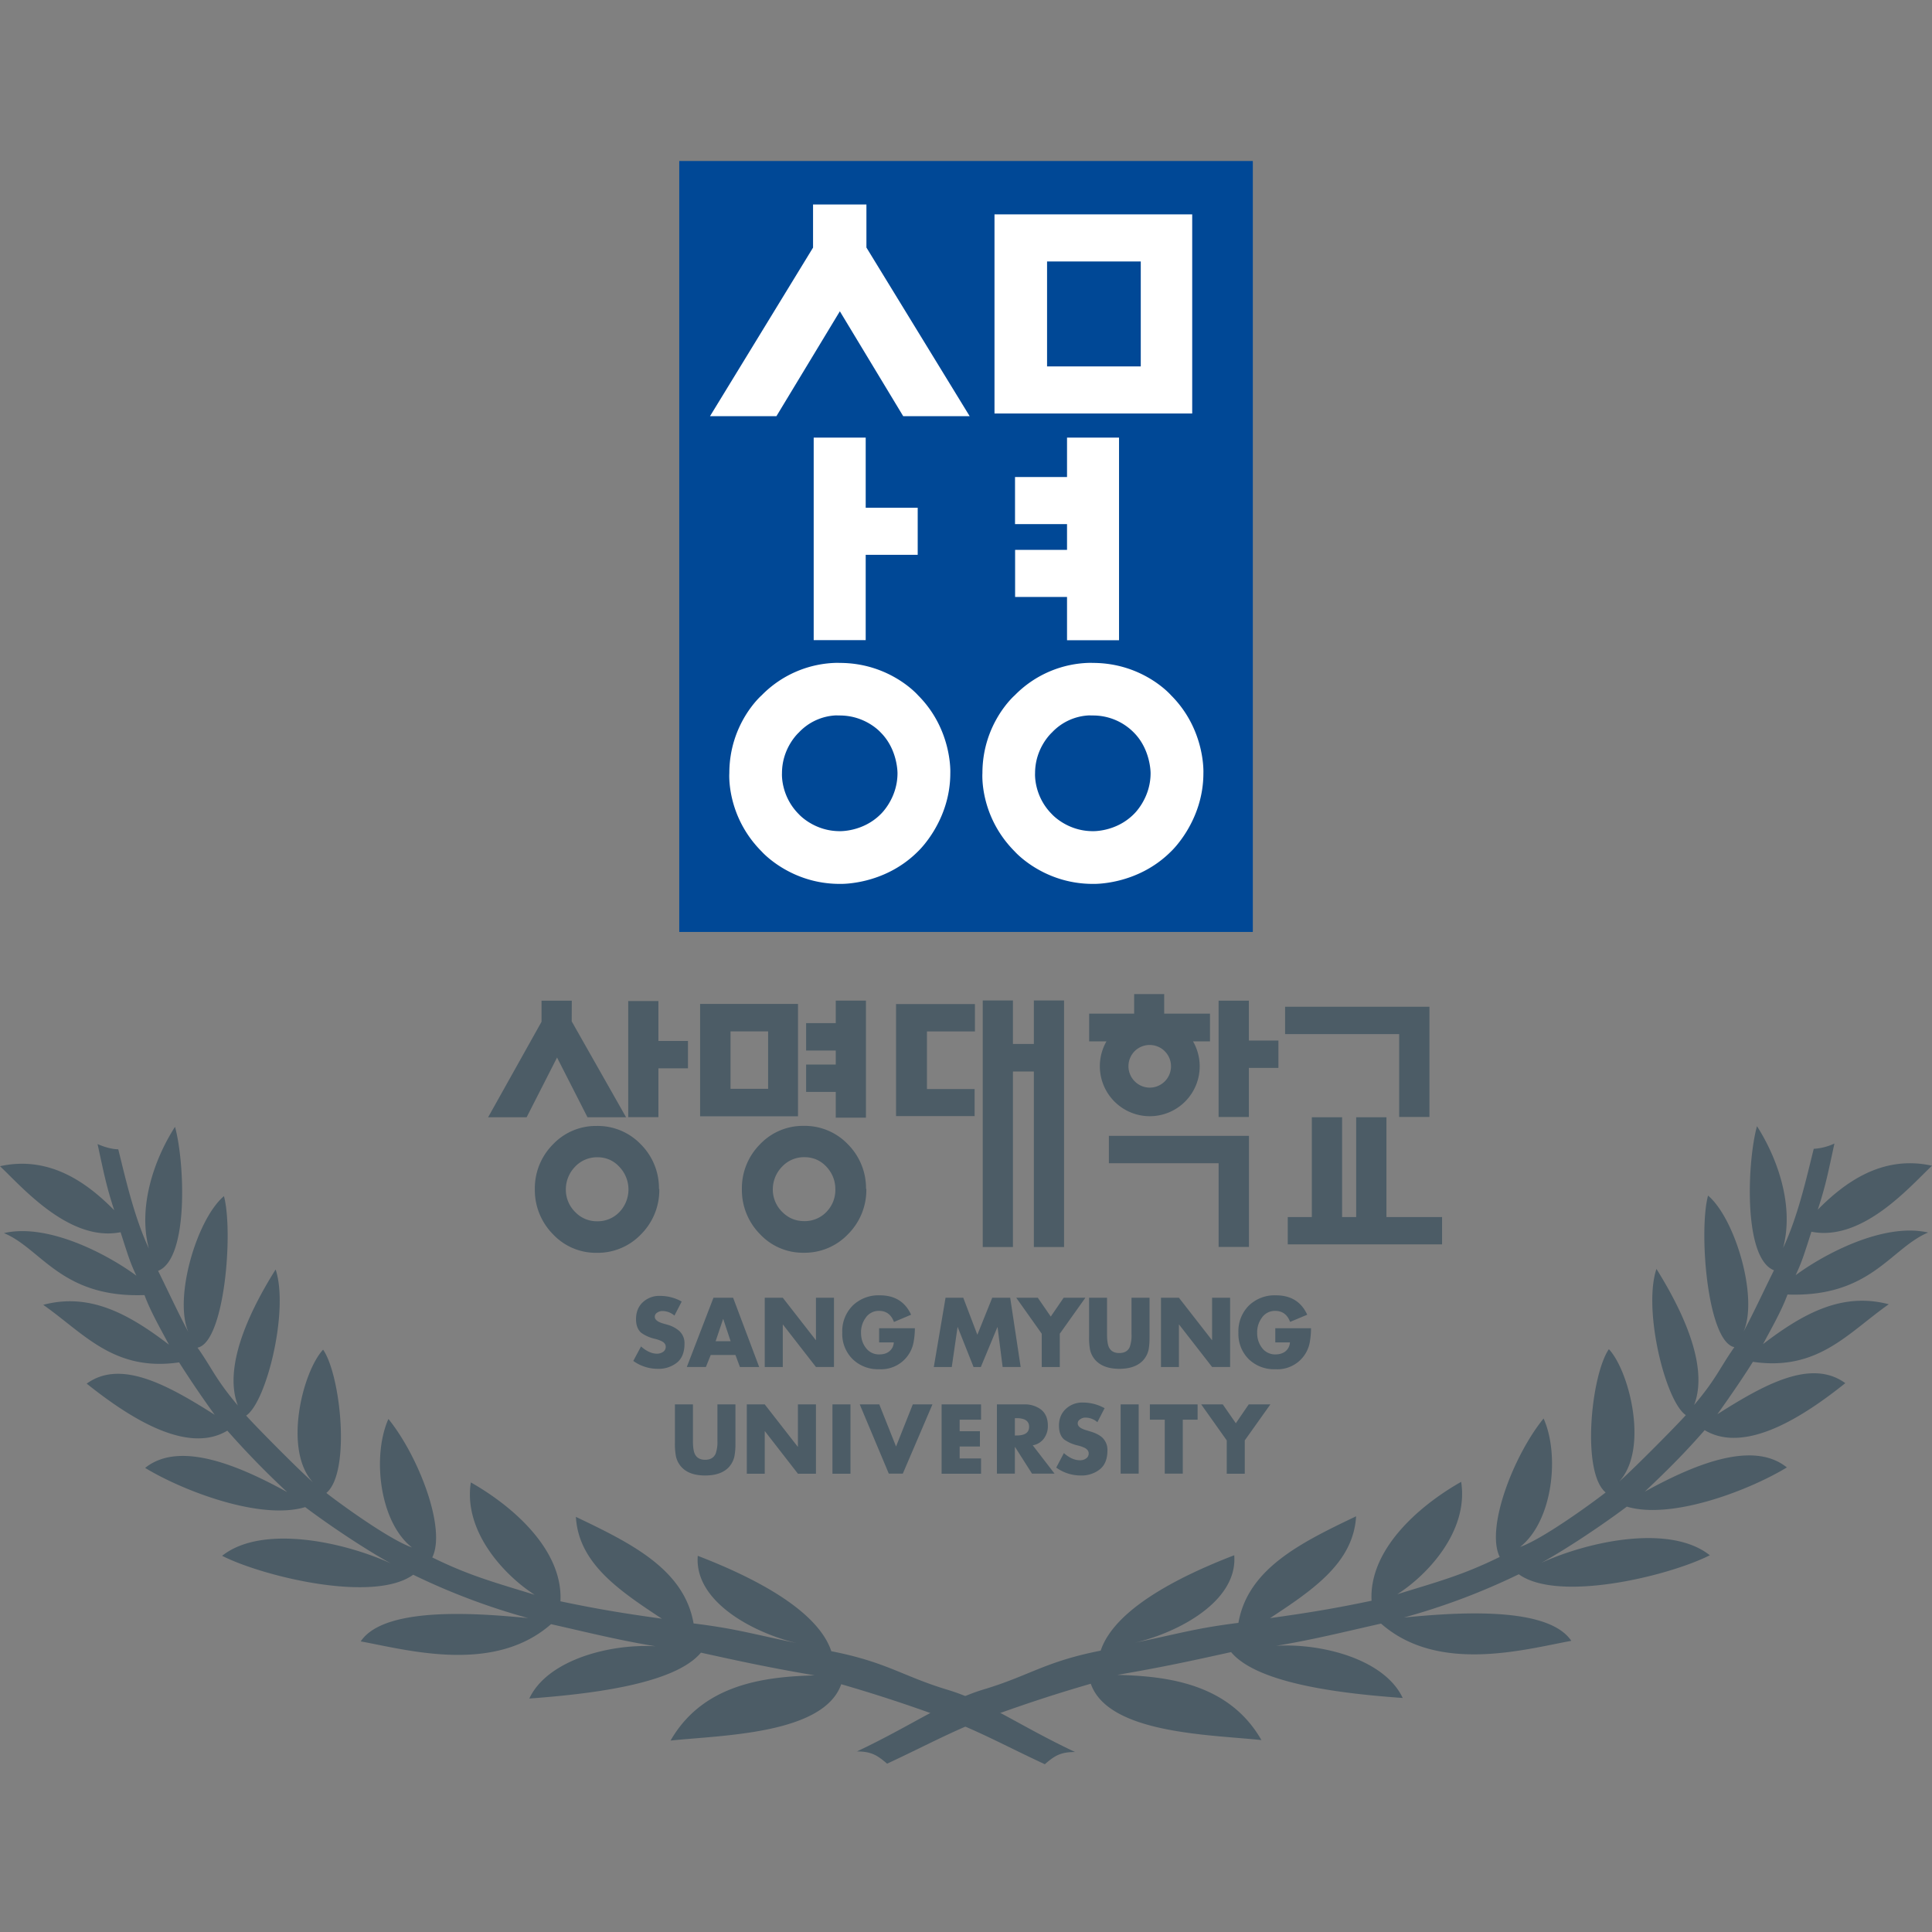<svg xmlns="http://www.w3.org/2000/svg" width="24" height="24" fill="none" viewBox="0 0 24 24">
  <rect x="0" y="0" width="24" height="24" fill="#808080" stroke="none"/>
  <path fill="#4C5C66" d="m8.468 16.169-.09.174a.227.227 0 0 0-.148-.057.111.111 0 0 0-.063.018c-.022.013-.033.031-.033.053 0 .035.033.063.1.083l.057.016a.38.38 0 0 1 .15.08.206.206 0 0 1 .062.156c0 .104-.03.181-.09.232a.365.365 0 0 1-.243.08.52.52 0 0 1-.303-.098l.096-.18c.068.06.134.09.199.09a.133.133 0 0 0 .076-.023.074.074 0 0 0 .032-.065c0-.027-.017-.05-.05-.067a.421.421 0 0 0-.086-.03.467.467 0 0 1-.169-.075c-.042-.037-.064-.093-.064-.169 0-.087.028-.157.084-.21a.298.298 0 0 1 .213-.079c.097 0 .187.024.27.07Zm.963.813-.324-.861h-.244l-.331.86h.237l.06-.149h.307l.056.15h.24Zm-.449-.595h.003l.091.274H8.89l.092-.274Zm.742.595H9.5v-.861h.224l.41.526h.002v-.526h.224v.86h-.224l-.41-.527h-.002v.528Zm1.197-.305V16.5h.444a.987.987 0 0 1-.017.177.41.41 0 0 1-.427.332.45.45 0 0 1-.33-.126.44.44 0 0 1-.128-.328.45.45 0 0 1 .129-.336.46.46 0 0 1 .338-.128c.185 0 .314.08.388.241l-.213.09c-.034-.092-.096-.138-.186-.138a.196.196 0 0 0-.166.087.304.304 0 0 0-.057.185c0 .072.019.133.058.185a.201.201 0 0 0 .169.084c.05 0 .092-.012.124-.038a.151.151 0 0 0 .056-.111h-.182Zm.903.305H11.6l.146-.861h.22l.175.46.185-.46h.223l.13.86h-.224l-.063-.495h-.002l-.206.496h-.09l-.197-.496h-.002l-.072.496Zm1.117 0v-.414l-.317-.447h.268l.161.234.16-.234h.27l-.318.447v.414h-.224Zm1.115-.408v-.453h.224v.484c0 .07-.004.124-.012.162a.288.288 0 0 1-.078.142c-.065.063-.16.095-.285.095-.125 0-.22-.032-.286-.096a.286.286 0 0 1-.078-.141.79.79 0 0 1-.012-.162v-.484h.223v.453c0 .073.008.126.022.159.023.05.066.075.13.075s.108-.025.13-.075a.425.425 0 0 0 .022-.159Zm.59.408h-.224v-.861h.223l.41.526h.002v-.526h.224v.86h-.224l-.41-.527h-.002v.528Zm1.196-.305V16.5h.444a1.027 1.027 0 0 1-.016.177.408.408 0 0 1-.427.332.452.452 0 0 1-.332-.126.442.442 0 0 1-.127-.328.45.45 0 0 1 .129-.336.46.46 0 0 1 .338-.128c.185 0 .314.08.388.241l-.213.089c-.034-.091-.096-.137-.186-.137a.197.197 0 0 0-.166.087.302.302 0 0 0-.057.185.3.3 0 0 0 .058.185.202.202 0 0 0 .169.084c.05 0 .091-.013.124-.038a.152.152 0 0 0 .056-.111h-.182Zm-6.93 1.222v-.453h.224v.484a.82.82 0 0 1-.013.162.29.29 0 0 1-.077.142c-.066.064-.161.095-.286.095-.125 0-.22-.031-.285-.095a.29.29 0 0 1-.078-.142.81.81 0 0 1-.013-.162v-.484h.224v.453c0 .073.007.126.022.16.023.05.066.075.13.075s.107-.026.13-.076a.425.425 0 0 0 .022-.159Zm.589.408h-.224v-.861H9.5l.41.526h.002v-.526h.224v.861h-.224l-.41-.528H9.5v.528Zm.84-.861h.224v.861h-.224v-.861Zm.339 0h.243l.208.523.208-.523h.244l-.368.86h-.174l-.361-.86Zm1.507 0v.19h-.266v.143h.252v.19h-.252v.148h.266v.19h-.49v-.861h.49Zm.782.422a.258.258 0 0 0 .048-.157c0-.088-.028-.155-.085-.201a.332.332 0 0 0-.214-.064h-.334v.86h.223v-.33h.003l.21.33h.28l-.271-.352a.214.214 0 0 0 .14-.086Zm-.185-.144c0 .072-.052.108-.155.108h-.022v-.215h.022c.103 0 .155.036.155.107Zm.937-.23-.089.173a.227.227 0 0 0-.148-.057.11.11 0 0 0-.063.019c-.022.013-.033.031-.033.053 0 .035.033.063.1.083l.056.017c.067.02.117.046.151.078a.21.21 0 0 1 .062.157c0 .104-.03.181-.09.232a.365.365 0 0 1-.243.08.518.518 0 0 1-.303-.098l.095-.18c.068.06.135.089.2.089a.132.132 0 0 0 .075-.022.073.073 0 0 0 .033-.065c0-.027-.017-.05-.05-.067a.403.403 0 0 0-.086-.03.472.472 0 0 1-.17-.075c-.041-.036-.063-.093-.063-.17 0-.086.028-.155.084-.208a.296.296 0 0 1 .213-.08c.096 0 .186.024.27.07Zm.2-.048h.224v.86h-.224v-.86Zm.956.19h-.184v.67h-.224v-.67h-.185v-.19h.593v.19Zm.362.67v-.413l-.317-.447h.268l.162.234.16-.234h.269l-.318.447v.414h-.223Zm-7.942-4.429.001.002h.48l-.004-.006-.672-1.185.001-.253v-.004h-.376v.262l-.66 1.18-.005.006h.48l.001-.002.377-.74.377.74Zm3.085-1.446v.279h-.368v.34h.368v.174h-.368v.34h.368v.32h.375V12.43h-.375Zm-2.203.5v-.496h-.375v1.443h.375v-.607h.367v-.34H8.18Zm7.335-.006v-.494h-.376v1.445h.376v-.61h.367v-.34h-.367Zm-2.666-.497h-.005v.54h-.26v-.54h-.375v3.063h.375v-2.18h.26v2.18h.375v-3.063h-.37Zm-1.713.044h-.004v1.392h.976v-.336h-.592v-.715h.596v-.34h-.975Zm4.373 1.638h-1.733v.34h1.363v1.04h.377v-1.38h-.007Zm-5.966-.584h-.467v-.714h.467v.714Zm.371.341v-1.396H8.697v1.396h1.216Zm-2.496 1.304a.37.37 0 0 1-.275-.118.39.39 0 0 1-.113-.28.405.405 0 0 1 .117-.282.374.374 0 0 1 .276-.115c.107 0 .2.04.273.12a.406.406 0 0 1 0 .56.372.372 0 0 1-.278.115Zm.769-.402a.77.77 0 0 0-.224-.552.74.74 0 0 0-.55-.23.734.734 0 0 0-.544.23.773.773 0 0 0-.224.556.78.78 0 0 0 .224.558.731.731 0 0 0 .545.232.744.744 0 0 0 .552-.232.776.776 0 0 0 .225-.558v-.004h-.004Zm1.803.4c-.108 0-.2-.04-.275-.117a.39.39 0 0 1-.114-.28.405.405 0 0 1 .118-.282.371.371 0 0 1 .275-.115c.108 0 .2.04.274.119.073.08.11.173.11.28a.39.39 0 0 1-.11.28.37.37 0 0 1-.278.115m.769-.401a.772.772 0 0 0-.224-.552.74.74 0 0 0-.55-.23.734.734 0 0 0-.544.23.772.772 0 0 0-.224.556.78.78 0 0 0 .224.558.73.73 0 0 0 .545.232.743.743 0 0 0 .551-.232.776.776 0 0 0 .226-.558v-.004h-.004Zm3.524-1.257a.266.266 0 0 1-.187-.453.265.265 0 1 1 .187.453Zm0 .355a.62.62 0 0 0 .538-.93h.211v-.344h-.569v-.243h-.373v.243h-.559v.344h.215a.621.621 0 0 0 .537.93m3.099.004v.005h.376v-1.369h-1.793v.34h1.417v1.024Zm.529 1.249h-.687v-1.24h-.376v1.24h-.175v-1.24h-.376v1.24h-.299v.339h1.917v-.34h-.004ZM2.099 16.704c-.097-.182-.232-.418-.304-.616-1.035.037-1.28-.577-1.746-.77.55-.127 1.29.266 1.645.529-.076-.162-.095-.224-.196-.54-.637.126-1.228-.566-1.498-.82.626-.138 1.097.22 1.419.547-.102-.31-.133-.484-.207-.822.096.042.19.065.257.065.082.325.192.829.38 1.232-.134-.506.055-1.09.325-1.511.118.422.177 1.636-.21 1.789.117.236.242.509.377.762-.186-.422.103-1.404.441-1.69.118.438.01 1.815-.328 1.882.177.25.225.394.501.719-.202-.524.215-1.285.469-1.69.168.506-.113 1.647-.366 1.815.077.09.625.648.828.827-.371-.405-.125-1.376.128-1.646.22.32.344 1.528.04 1.78.157.124.776.576 1.063.677-.406-.32-.495-1.14-.292-1.596.371.456.722 1.36.545 1.72.458.225.759.306 1.272.464-.371-.237-.889-.783-.793-1.396.546.31 1.146.852 1.113 1.477.445.093.751.145 1.26.216-.54-.355-1.034-.691-1.068-1.265.681.326 1.344.648 1.462 1.324.57.07.763.142 1.396.267-.506-.084-1.394-.483-1.344-1.107.715.275 1.49.679 1.659 1.185.692.136.883.31 1.447.48.48.144.897.45 1.581.772-.186 0-.257.05-.376.152-.546-.255-.86-.436-1.369-.617a18.61 18.61 0 0 0-1.16-.377c-.218.625-1.495.633-2.12.7.406-.709 1.182-.793 1.79-.81-.621-.106-1.025-.197-1.413-.282-.338.405-1.44.518-2.132.57.27-.575 1.317-.744 1.84-.609-.59-.078-1.098-.21-1.57-.315-.71.624-1.784.32-2.364.214.304-.456 1.539-.34 2.078-.29a8.31 8.31 0 0 1-1.426-.538c-.49.355-1.861.024-2.374-.235.49-.389 1.492-.18 2.094.093-.3-.164-.75-.463-1.062-.698-.556.166-1.515-.2-1.988-.487.439-.354 1.208-.005 1.764.3a10.65 10.65 0 0 1-.743-.763c-.507.305-1.24-.179-1.747-.584.422-.306 1.004.015 1.59.387a12.65 12.65 0 0 1-.442-.651c-.81.118-1.182-.36-1.688-.715.574-.152 1.055.107 1.562.495Z"/>
  <path fill="#4C5C66" d="M23.463 16.202c-.506.355-.878.833-1.688.715-.113.182-.278.423-.441.651.585-.372 1.167-.693 1.589-.386-.506.405-1.24.888-1.747.584-.25.286-.457.492-.743.763.556-.305 1.325-.655 1.764-.3-.473.287-1.432.653-1.988.487-.313.235-.762.534-1.062.698.601-.274 1.604-.482 2.093-.094-.512.259-1.883.59-2.373.236a8.29 8.29 0 0 1-1.426.537c.539-.05 1.774-.165 2.078.29-.58.107-1.654.41-2.363-.214-.473.105-.98.237-1.571.316.523-.135 1.57.034 1.84.608-.692-.05-1.794-.164-2.132-.57-.388.085-.792.177-1.413.283.608.016 1.384.101 1.79.81-.625-.068-1.901-.075-2.12-.7-.406.118-.722.22-1.16.376-.51.182-.823.362-1.37.617-.118-.1-.19-.152-.375-.152.684-.323 1.1-.628 1.58-.772.565-.17.756-.344 1.448-.48.169-.506.944-.91 1.659-1.185.05.625-.838 1.024-1.344 1.108.633-.125.825-.197 1.396-.268.118-.675.78-.998 1.462-1.324-.034.574-.529.91-1.069 1.265.51-.071.815-.123 1.261-.216-.033-.625.567-1.167 1.113-1.477.096.614-.422 1.16-.793 1.396.513-.158.814-.238 1.272-.463-.177-.36.174-1.265.545-1.72.203.456.114 1.275-.292 1.596.287-.101.906-.554 1.063-.677-.304-.253-.18-1.46.04-1.78.253.27.5 1.24.128 1.645.203-.179.752-.737.828-.826-.253-.17-.535-1.309-.365-1.816.253.406.67 1.167.468 1.69.276-.325.324-.47.5-.718-.337-.068-.445-1.444-.327-1.883.338.287.627 1.269.441 1.69.135-.253.26-.526.378-.762-.388-.152-.33-1.367-.211-1.79.27.423.46 1.006.324 1.513.19-.403.299-.908.381-1.232a.695.695 0 0 0 .257-.066c-.074.338-.105.513-.207.822.322-.326.793-.685 1.419-.546-.27.253-.86.945-1.498.82-.101.315-.12.377-.196.54.355-.263 1.095-.657 1.646-.53-.466.194-.712.807-1.747.77-.072.198-.207.435-.304.616.507-.388.988-.646 1.562-.495Z"/>
  <path fill="#004896" d="M8.438 11.577h7.125V2H8.438v9.577Z"/>
  <path fill="#fff" d="M12.046 5.17h-.826l-.787-1.303-.788 1.303H8.82l1.28-2.094V2.54h.663v.535l1.282 2.094ZM11.4 6.306v.586h-.646v1.06h-.646V5.436h.646v.871h.646Zm-.992 1.928a1.34 1.34 0 0 0-.946.403s-.402.346-.402.968c0 0-.04.53.402.973 0 0 .353.402.969.402 0 0 .547.022.971-.402 0 0 .403-.372.403-.973 0 0 .028-.539-.401-.968 0 0-.347-.402-.973-.402l-.023-.001Zm-.023.653.046.001c.326 0 .51.212.51.212.212.212.208.505.208.505 0 .317-.21.51-.21.51-.221.221-.508.21-.508.21-.32 0-.507-.21-.507-.21-.23-.23-.21-.51-.21-.51 0-.32.21-.506.21-.506a.673.673 0 0 1 .46-.212Zm2.225-1.471v-.585h.645v-.32h-.646v-.585h.646v-.49h.646v2.517h-.646v-.537h-.646Zm-.256-4.753v2.474h2.456V2.663h-2.456Zm.653.585h1.164v1.304h-1.164V3.248Zm.544 4.986a1.34 1.34 0 0 0-.945.403s-.402.346-.402.968c0 0-.04.53.402.973 0 0 .353.402.969.402 0 0 .547.022.971-.402 0 0 .403-.372.403-.973 0 0 .028-.539-.402-.968 0 0-.346-.402-.972-.402l-.024-.001Zm-.023.653.047.001a.71.71 0 0 1 .51.212c.211.212.208.505.208.505 0 .317-.21.51-.21.51-.221.221-.508.21-.508.21-.32 0-.507-.21-.507-.21-.23-.23-.21-.51-.21-.51 0-.32.21-.506.21-.506a.673.673 0 0 1 .46-.212Z"/>
</svg>
